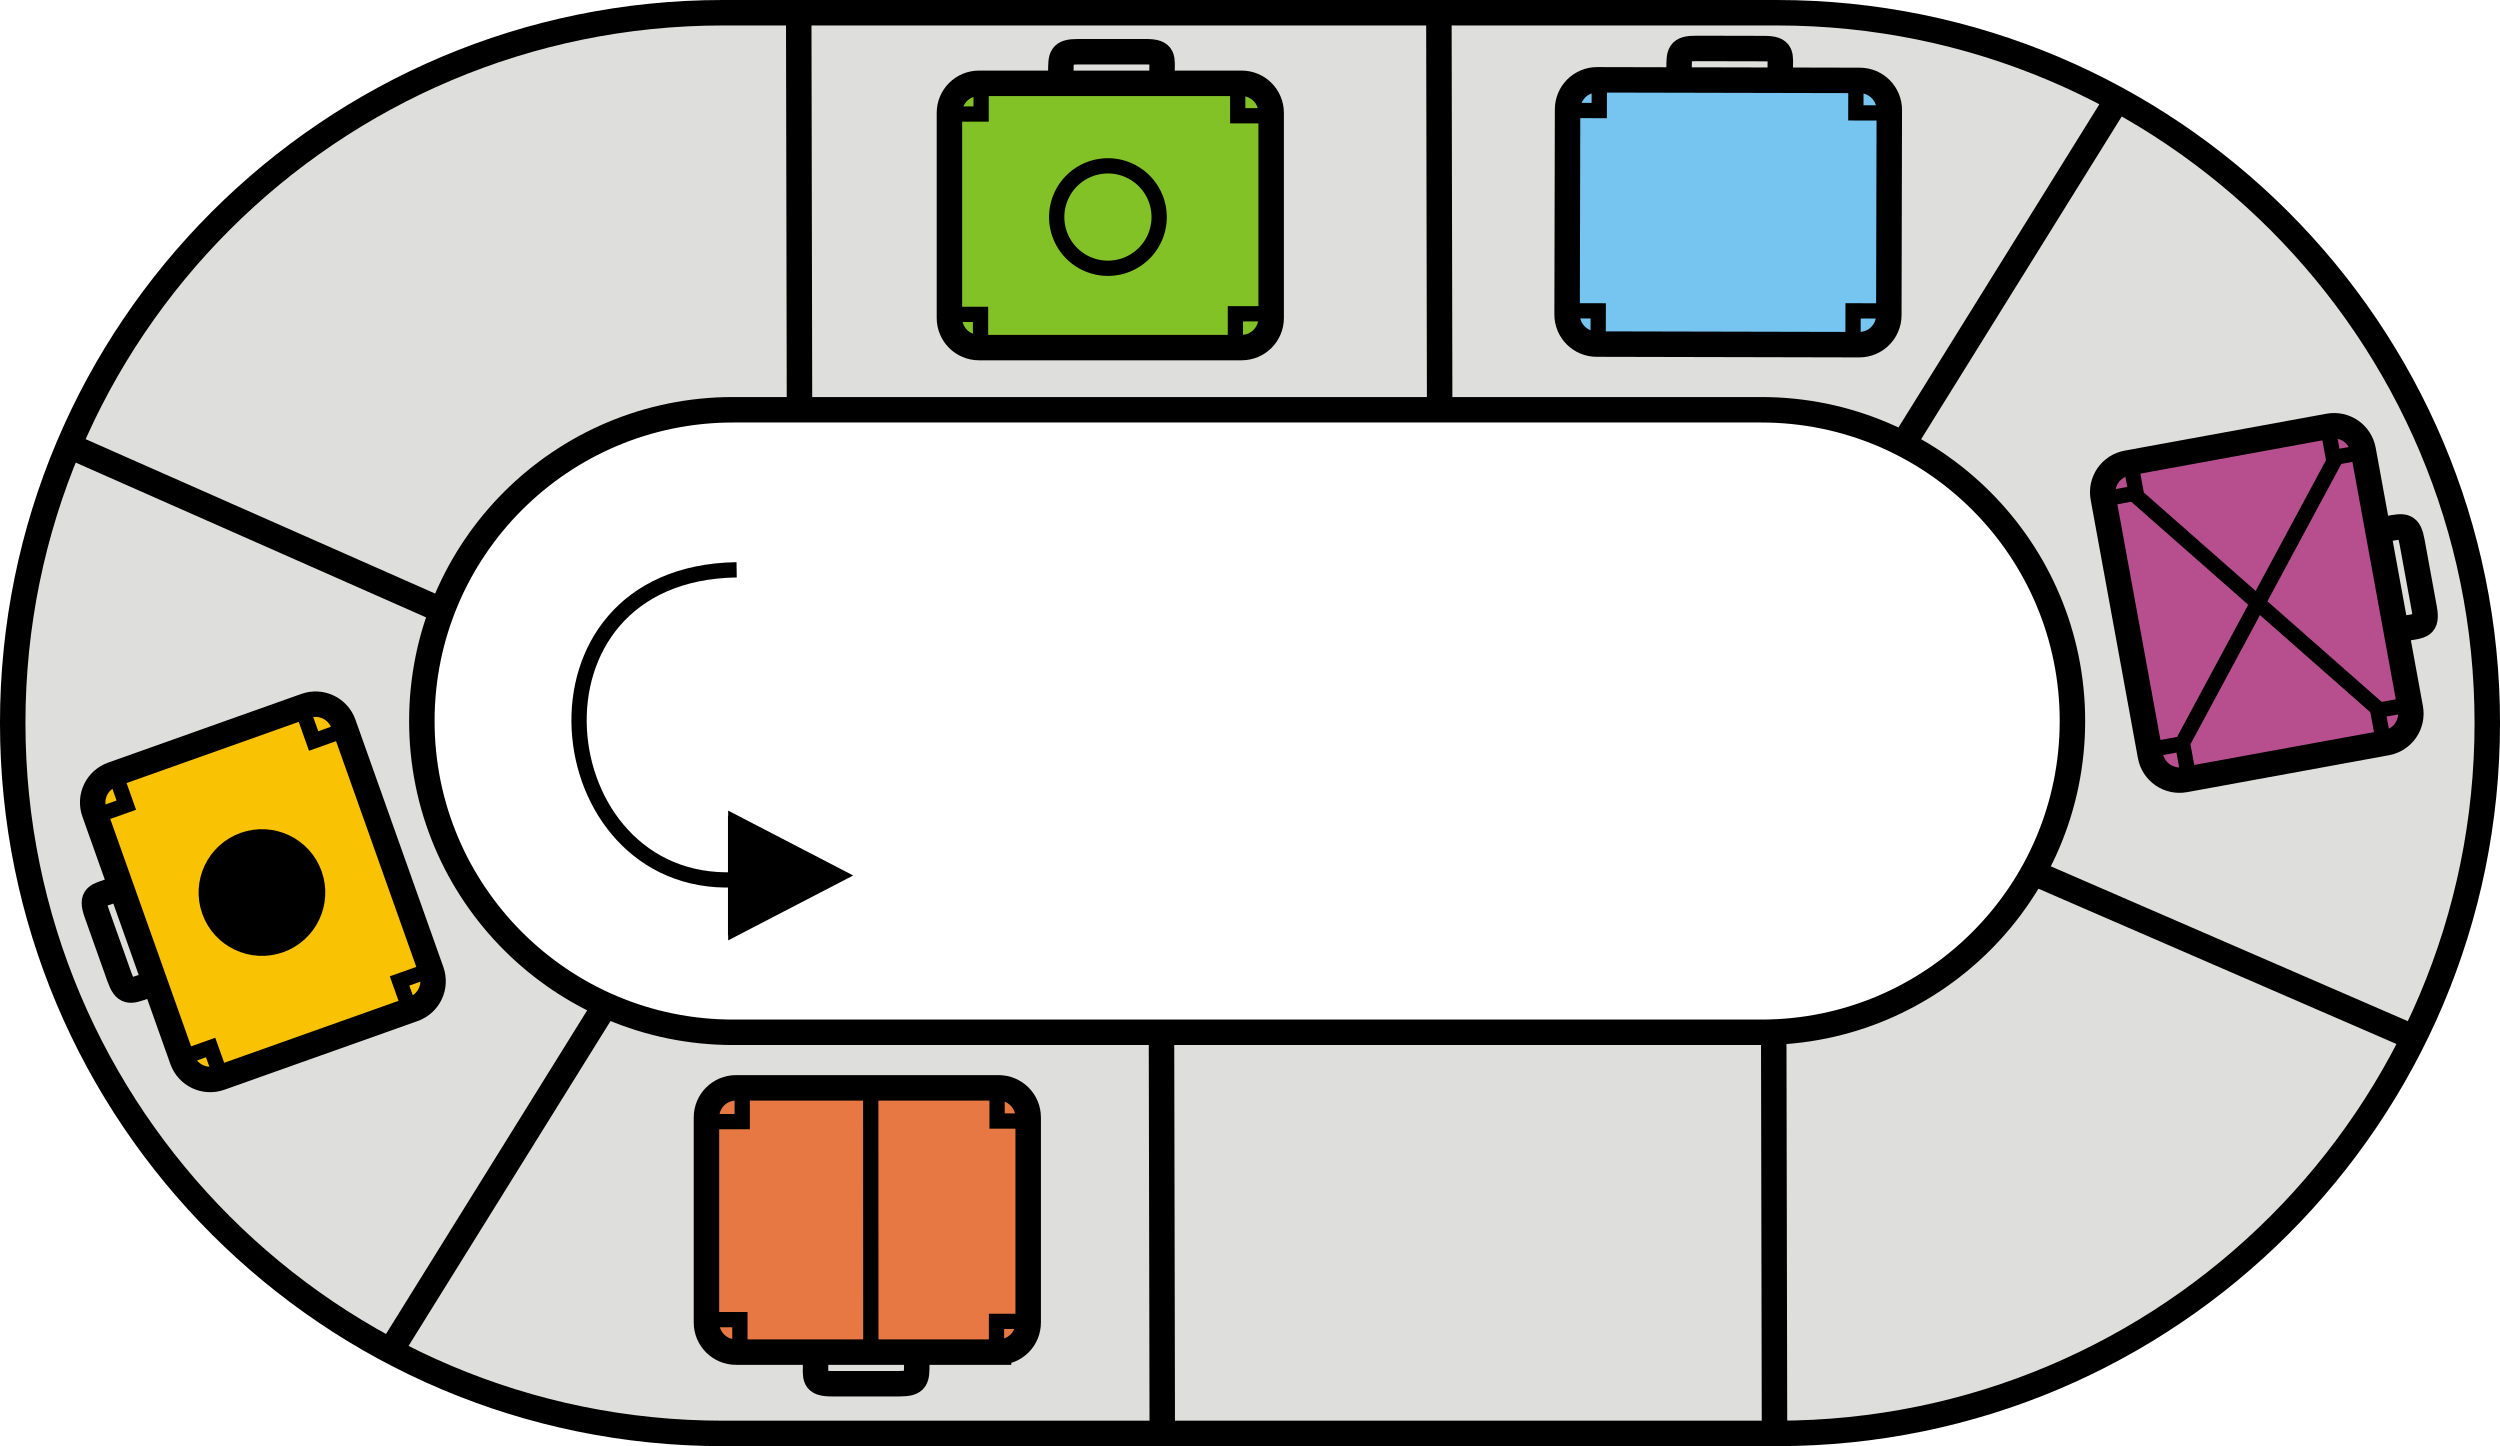 <?xml version="1.0" encoding="UTF-8" standalone="no"?>
<!-- Created with Inkscape (http://www.inkscape.org/) -->

<svg
   version="1.1"
   id="svg1"
   width="185.569"
   height="107.343"
   viewBox="0 0 185.569 107.343"
   sodipodi:docname="Answer C.svg"
   inkscape:version="1.3.2 (091e20e, 2023-11-25, custom)"
   xmlns:inkscape="http://www.inkscape.org/namespaces/inkscape"
   xmlns:sodipodi="http://sodipodi.sourceforge.net/DTD/sodipodi-0.dtd"
   xmlns="http://www.w3.org/2000/svg"
   xmlns:svg="http://www.w3.org/2000/svg">
  <defs
     id="defs1" />
  <sodipodi:namedview
     id="namedview1"
     pagecolor="#505050"
     bordercolor="#eeeeee"
     borderopacity="1"
     inkscape:showpageshadow="0"
     inkscape:pageopacity="0"
     inkscape:pagecheckerboard="0"
     inkscape:deskcolor="#505050"
     showgrid="false"
     inkscape:zoom="1.4142136"
     inkscape:cx="249.96225"
     inkscape:cy="-65.407377"
     inkscape:window-width="1680"
     inkscape:window-height="979"
     inkscape:window-x="-8"
     inkscape:window-y="-8"
     inkscape:window-maximized="1"
     inkscape:current-layer="g23-2-3" />
  <g
     inkscape:groupmode="layer"
     id="layer12"
     inkscape:label="body_image"
     transform="translate(107.454,-464.366)">
    <g
       inkscape:groupmode="layer"
       inkscape:label="belt"
       id="g1"
       style="display:inline">
      <path
         id="path1"
         style="display:inline;fill:#dededc;fill-opacity:1;stroke:#000000;stroke-width:1.89;stroke-dasharray:none"
         d="m 58.93,142.326 c -29.12,0 -52.727,23.607 -52.727,52.727 2.2e-6,29.12 23.607,52.727 52.727,52.727 h 78.227 c 29.12,0 52.727,-23.607 52.727,-52.727 0,-29.12 -23.607,-52.727 -52.727,-52.727 z m 77.057,29.471 c 12.76,0 23.104,10.344 23.104,23.104 0,12.76 -10.344,23.105 -23.104,23.105 H 59.676 c -12.76,0 -23.104,-10.346 -23.104,-23.105 0,-12.76 10.344,-23.104 23.104,-23.104 z m -71.382,0.543 -0.059,-30.09 m 47.576,29.846 -0.059,-30.09 m -20.532,105.874 -0.059,-30.09 m 45.505,30.455 -0.059,-30.09 M 34.388,241.424 50.29,215.842 M 37.556,186.474 10.814,174.66 m 173.315,43.614 -28.082,-12.179 m -9.566,-31.683 15.902,-25.582"
         sodipodi:nodetypes="csssscccsssscccccccccccccccccc" />
    </g>
    <g
       inkscape:groupmode="layer"
       id="layer2"
       inkscape:label="arrows"
       style="display:inline">
      <g
         inkscape:groupmode="layer"
         id="layer4"
         inkscape:label="straight_arrow">
        <path
           id="rect24"
           style="display:inline;fill:#000000;fill-opacity:1;stroke:#000000;stroke-width:1.134;stroke-dasharray:none"
           transform="translate(0,-106.197)"
           d="m 64.475,161.938 0.056,45.071 H 68.875 l -4.344,8.438 -4.344,-8.438 h 4.344"
           sodipodi:nodetypes="cccccc" />
      </g>
      <g
         inkscape:groupmode="layer"
         id="layer3"
         inkscape:label="curved_arrow">
        <path
           id="path25"
           style="fill:none;fill-opacity:1;stroke:#000000;stroke-width:1.134;stroke-dasharray:none"
           d="m 59.938,183.677 c -16.804,0.266 -14.282,23.581 -0.188,23.011 m 0.111,-0.309 v -3.513 l 6.824,3.513 -6.824,3.513 v -3.513" />
        <path
           id="rect25"
           style="fill:#000000;fill-opacity:1;stroke:#000000;stroke-width:1.134"
           d="m 59.875,202.484 7.484,3.883 L 59.875,210.25 Z"
           sodipodi:nodetypes="cccc" />
      </g>
    </g>
    <g
       inkscape:groupmode="layer"
       id="layer5"
       inkscape:label="suitcases"
       style="display:inline">
      <g
         inkscape:groupmode="layer"
         id="layer1"
         inkscape:label="suitcase 1 green"
         style="display:inline">
        <path
           id="rect2"
           style="display:inline;fill:#83c227;fill-opacity:1;stroke:#000000;stroke-width:1.89"
           d="m 79.839,113.25 h 19.487 c 1.217,0 2.197,0.98 2.197,2.197 v 15.222 c 0,1.217 -0.98,2.197 -2.197,2.197 H 79.839 c -1.217,0 -2.197,-0.98 -2.197,-2.197 v -15.222 c 0,-1.217 0.98,-2.197 2.197,-2.197 z" />
        <path
           id="rect3"
           style="display:inline;fill:#dededc;fill-opacity:0;stroke:#000000;stroke-width:1.89"
           d="m 85.912,112.466 c 0,-1.211 -0.015,-1.561 1.287,-1.561 h 5.026 c 1.378,0 1.196,0.472 1.196,1.592"
           sodipodi:nodetypes="cssc" />
        <path
           id="path6"
           style="display:inline;fill:#dededc;fill-opacity:0.003;stroke:#000000;stroke-width:1.134"
           d="m 77.366,130.401 h 2.585 v 2.843 m 18.918,-0.302 v -2.585 h 2.843 m -0.086,-14.696 h -2.585 v -2.843 m -19.047,0.129 v 2.585 h -2.843 m 16.058,7.646 a 3.802,3.802 0 0 1 -3.802,3.802 3.802,3.802 0 0 1 -3.802,-3.802 3.802,3.802 0 0 1 3.802,-3.802 3.802,3.802 0 0 1 3.802,3.802 z" />
      </g>
      <g
         inkscape:groupmode="layer"
         id="g9"
         inkscape:label="suitcase 2 orange"
         style="display:inline"
         transform="translate(0,-26.561)">
        <path
           id="path7"
           style="display:inline;fill:#e77843;fill-opacity:1;stroke:#000000;stroke-width:1.89"
           d="m 79.839,113.25 h 19.487 c 1.217,0 2.197,0.98 2.197,2.197 v 15.222 c 0,1.217 -0.98,2.197 -2.197,2.197 H 79.839 c -1.217,0 -2.197,-0.98 -2.197,-2.197 v -15.222 c 0,-1.217 0.98,-2.197 2.197,-2.197 z" />
        <path
           id="path8"
           style="display:inline;fill:#dededc;fill-opacity:0;stroke:#000000;stroke-width:1.89"
           d="m 85.912,112.466 c 0,-1.211 -0.015,-1.561 1.287,-1.561 h 5.026 c 1.378,0 1.196,0.472 1.196,1.592"
           sodipodi:nodetypes="cssc" />
        <path
           id="path9"
           style="display:inline;fill:#dededc;fill-opacity:0.003;stroke:#000000;stroke-width:1.134"
           d="m 77.366,130.401 h 2.585 v 2.843 m 18.918,-0.302 v -2.585 h 2.843 m -0.086,-14.696 h -2.585 v -2.843 m -19.047,0.129 v 2.585 h -2.843"
           sodipodi:nodetypes="cccccccccccc" />
        <path
           style="fill:#e77843;fill-opacity:1;stroke:#000000;stroke-width:1.134;stroke-dasharray:none"
           d="m 89.321,113.329 0.008,19.076"
           id="path10"
           sodipodi:nodetypes="cc" />
      </g>
      <g
         inkscape:groupmode="layer"
         id="g14"
         inkscape:label="suitcase 3 purple"
         style="display:inline"
         transform="translate(0,-53.151)">
        <path
           id="path11"
           style="display:inline;fill:#b74f8e;fill-opacity:1;stroke:#000000;stroke-width:1.89"
           d="m 79.839,113.25 h 19.487 c 1.217,0 2.197,0.98 2.197,2.197 v 15.222 c 0,1.217 -0.98,2.197 -2.197,2.197 H 79.839 c -1.217,0 -2.197,-0.98 -2.197,-2.197 v -15.222 c 0,-1.217 0.98,-2.197 2.197,-2.197 z" />
        <path
           id="path12"
           style="display:inline;fill:#dededc;fill-opacity:0;stroke:#000000;stroke-width:1.89"
           d="m 85.912,112.466 c 0,-1.211 -0.015,-1.561 1.287,-1.561 h 5.026 c 1.378,0 1.196,0.472 1.196,1.592"
           sodipodi:nodetypes="cssc" />
        <path
           id="path13"
           style="display:inline;fill:#dededc;fill-opacity:0.003;stroke:#000000;stroke-width:1.134"
           d="m 77.366,130.401 h 2.585 v 2.843 m 18.918,-0.302 v -2.585 h 2.843 m -0.086,-14.696 h -2.585 v -2.843 m -19.047,0.129 v 2.585 h -2.843"
           sodipodi:nodetypes="cccccccccccc" />
        <path
           style="fill:#e77843;fill-opacity:1;stroke:#000000;stroke-width:1.134;stroke-dasharray:none"
           d="m 80.06,115.354 18.574,14.854"
           id="path14"
           sodipodi:nodetypes="cc" />
        <path
           style="fill:#e77843;fill-opacity:1;stroke:#000000;stroke-width:1.134;stroke-dasharray:none"
           d="M 80.06,130.517 99.064,115.519"
           id="path15"
           sodipodi:nodetypes="cc" />
      </g>
      <g
         inkscape:groupmode="layer"
         id="g20"
         inkscape:label="suitcase 4 yellow"
         style="display:inline"
         transform="translate(0,-79.468)">
        <path
           id="path16"
           style="display:inline;fill:#f9c203;fill-opacity:1;stroke:#000000;stroke-width:1.89"
           d="m 79.839,113.25 h 19.487 c 1.217,0 2.197,0.98 2.197,2.197 v 15.222 c 0,1.217 -0.98,2.197 -2.197,2.197 H 79.839 c -1.217,0 -2.197,-0.98 -2.197,-2.197 v -15.222 c 0,-1.217 0.98,-2.197 2.197,-2.197 z" />
        <path
           id="path17"
           style="display:inline;fill:#dededc;fill-opacity:0;stroke:#000000;stroke-width:1.89"
           d="m 85.912,112.466 c 0,-1.211 -0.015,-1.561 1.287,-1.561 h 5.026 c 1.378,0 1.196,0.472 1.196,1.592"
           sodipodi:nodetypes="cssc" />
        <path
           id="path18"
           style="display:inline;fill:#dededc;fill-opacity:0.003;stroke:#000000;stroke-width:1.134"
           d="m 77.366,130.401 h 2.585 v 2.843 m 18.918,-0.302 v -2.585 h 2.843 m -0.086,-14.696 h -2.585 v -2.843 m -19.047,0.129 v 2.585 h -2.843"
           sodipodi:nodetypes="cccccccccccc" />
        <circle
           style="fill:#000000;fill-opacity:1;stroke:#000000;stroke-width:1.134;stroke-dasharray:none"
           id="path20"
           cx="89.557"
           cy="122.976"
           r="4.135" />
      </g>
      <g
         inkscape:groupmode="layer"
         id="g23"
         inkscape:label="suitcase 5 blue"
         style="display:inline"
         transform="translate(0,-106.197)">
        <path
           id="path21"
           style="display:inline;fill:#76c5f0;fill-opacity:1;stroke:#000000;stroke-width:1.89"
           d="m 79.839,113.25 h 19.487 c 1.217,0 2.197,0.98 2.197,2.197 v 15.222 c 0,1.217 -0.98,2.197 -2.197,2.197 H 79.839 c -1.217,0 -2.197,-0.98 -2.197,-2.197 v -15.222 c 0,-1.217 0.98,-2.197 2.197,-2.197 z" />
        <path
           id="path22"
           style="display:inline;fill:#dededc;fill-opacity:0;stroke:#000000;stroke-width:1.89"
           d="m 85.912,112.466 c 0,-1.211 -0.015,-1.561 1.287,-1.561 h 5.026 c 1.378,0 1.196,0.472 1.196,1.592"
           sodipodi:nodetypes="cssc" />
        <path
           id="path23"
           style="display:inline;fill:#dededc;fill-opacity:0.003;stroke:#000000;stroke-width:1.134"
           d="m 77.366,130.401 h 2.585 v 2.843 m 18.918,-0.302 v -2.585 h 2.843 m -0.086,-14.696 h -2.585 v -2.843 m -19.047,0.129 v 2.585 h -2.843"
           sodipodi:nodetypes="cccccccccccc" />
      </g>
    </g>
    <g
       inkscape:groupmode="layer"
       id="layer6"
       inkscape:label="porter"
       style="display:inline">
      <ellipse
         style="display:inline;fill:#cda49f;fill-opacity:1;stroke:#000000;stroke-width:0.9;stroke-dasharray:none"
         id="path3"
         cx="108.276"
         cy="119.346"
         rx="2.519"
         ry="2.541"
         inkscape:label="right_hand" />
      <ellipse
         style="display:inline;fill:#cda49f;fill-opacity:1;stroke:#000000;stroke-width:0.9;stroke-dasharray:none"
         id="ellipse3"
         cx="124.097"
         cy="135.963"
         rx="2.519"
         ry="2.541"
         inkscape:label="left_hand" />
      <path
         id="path26"
         style="display:inline;fill:#0b478f;fill-opacity:1;stroke:#000000;stroke-width:1;stroke-dasharray:none"
         d="m 125.043,109.346 c -0.773,0.032 -1.547,0.251 -2.25,0.668 -0.788,-1.195 -2.655,-0.494 -4.469,0.102 -1.774,0.583 -2.194,0.635 -4.23,1.76 -2.002,1.106 -2.482,1.376 -3.98,2.49 -1.499,1.114 -2.488,2.279 -2.488,3.979 0,1.7 2.365,2.237 4.113,0.541 1.364,-1.323 1.819,-2.072 3.855,-3.072 1.285,-0.631 3.108,-1.183 4.645,-1.674 -0.034,1.041 0.266,2.1 0.934,3.008 l 8.215,11.172 c 0.991,1.347 2.697,2.121 4.088,1.959 -0.064,0.845 -0.372,1.593 -1.688,3.105 -1.489,1.712 -2.381,0.966 -4.236,1.049 -1.637,0.073 -3.088,0.425 -3.094,2.076 -0.006,1.7 1.686,1.903 3.549,2.037 1.691,0.122 4.887,0.731 6.598,-0.74 1.764,-1.517 2.629,-2.941 2.871,-4.793 0.299,-1.757 0.788,-3.181 -0.139,-4.402 1.408,-0.884 1.482,-4.105 -0.008,-6.131 l -8.215,-11.172 c -0.987,-1.342 -2.529,-2.024 -4.07,-1.961 z"
         sodipodi:nodetypes="scssssssccccsccssscccs"
         inkscape:label="body" />
      <circle
         style="fill:#cda49f;fill-opacity:1;stroke:#000000;stroke-width:0.929;stroke-dasharray:none"
         id="path2"
         cx="127.469"
         cy="121.496"
         r="7.131"
         inkscape:label="head" />
      <path
         id="circle3"
         style="display:inline;fill:#d8291b;fill-opacity:1;stroke:#000000;stroke-width:1;stroke-dasharray:none"
         d="m 126.174,128.419 c -3.122,2.596 -6.564,1.548 -7.895,-1.033 -1.302,-2.525 -0.318,-5.354 2.721,-7.801 -0.211,2.334 -0.475,4.004 0.475,5.604 1.044,1.758 2.821,3.228 4.698,3.231 z"
         sodipodi:nodetypes="cscsc"
         inkscape:label="peak" />
      <circle
         style="fill:#d6261d;fill-opacity:1;stroke:#000000;stroke-width:1;stroke-dasharray:none"
         id="circle2"
         cx="126.719"
         cy="121.996"
         r="6.192"
         inkscape:label="hat" />
    </g>
  </g>
  <g
     inkscape:groupmode="layer"
     id="layer8"
     inkscape:label="answer A"
     style="display:inline"
     transform="translate(107.454,-464.366)">
    <g
       inkscape:groupmode="layer"
       inkscape:label="belt"
       id="g2"
       style="display:inline"
       transform="translate(-23.258,156.237)">
      <path
         id="path1-0"
         style="display:inline;fill:#dededc;fill-opacity:1;stroke:#000000;stroke-width:1.89;stroke-dasharray:none"
         d="m -30.424,166.012 c -29.12,0 -52.727,23.607 -52.727,52.727 0,29.12 23.607,52.727 52.727,52.727 h 78.227 c 29.12,0 52.727,-23.607 52.727,-52.727 0,-29.12 -23.607,-52.727 -52.727,-52.727 z m 77.057,29.471 c 12.76,0 23.104,10.344 23.104,23.104 0,12.76 -10.344,23.105 -23.104,23.105 h -76.311 c -12.76,0 -23.104,-10.346 -23.104,-23.105 0,-12.76 10.344,-23.104 23.104,-23.104 z m -71.382,0.543 -0.059,-30.09 m 47.576,29.846 -0.059,-30.09 M 2.178,271.567 2.119,241.477 m 45.505,30.455 -0.059,-30.09 m -102.53,23.267 15.902,-25.582 m -12.734,-29.368 -26.742,-11.814 m 173.315,43.614 -28.082,-12.179 m -9.566,-31.683 15.902,-25.582"
         sodipodi:nodetypes="csssscccsssscccccccccccccccccc" />
    </g>
    <g
       inkscape:groupmode="layer"
       id="layer2-6"
       inkscape:label="arrow"
       style="display:inline"
       transform="translate(-167.612,160.922)">
      <g
         inkscape:groupmode="layer"
         id="layer3-9"
         inkscape:label="curved_arrow">
        <path
           id="path25-4"
           style="fill:none;fill-opacity:1;stroke:#000000;stroke-width:1.134;stroke-dasharray:none"
           d="m 114.938,202.677 c -16.804,0.266 -14.282,23.581 -0.188,23.011 m 0.111,-0.309 v -3.513 l 6.824,3.513 -6.824,3.513 v -3.513" />
        <path
           id="rect25-1"
           style="fill:#000000;fill-opacity:1;stroke:#000000;stroke-width:1.134"
           d="m 114.875,221.484 7.484,3.883 -7.484,3.883 z"
           sodipodi:nodetypes="cccc" />
      </g>
    </g>
    <g
       inkscape:groupmode="layer"
       id="layer5-8"
       inkscape:label="suitcases"
       style="display:inline"
       transform="translate(-239.758,159.237)">
      <g
         inkscape:groupmode="layer"
         id="layer1-0"
         inkscape:label="suitcase 1 green"
         style="display:inline"
         transform="rotate(180,137.069,178.107)">
        <path
           id="rect2-9"
           style="display:inline;fill:#83c227;fill-opacity:1;stroke:#000000;stroke-width:1.89"
           d="m 24.839,94.25 h 19.487 c 1.217,0 2.197,0.98 2.197,2.197 v 15.222 c 0,1.217 -0.98,2.197 -2.197,2.197 H 24.839 c -1.217,0 -2.197,-0.98 -2.197,-2.197 v -15.222 c 0,-1.217 0.98,-2.197 2.197,-2.197 z" />
        <path
           id="rect3-8"
           style="display:inline;fill:#dededc;fill-opacity:0;stroke:#000000;stroke-width:1.89"
           d="m 30.912,93.466 c 0,-1.211 -0.015,-1.561 1.287,-1.561 h 5.026 c 1.378,0 1.196,0.472 1.196,1.592"
           sodipodi:nodetypes="cssc" />
        <path
           id="path6-0"
           style="display:inline;fill:#dededc;fill-opacity:0.003;stroke:#000000;stroke-width:1.134"
           d="m 22.366,111.401 h 2.585 v 2.843 m 18.918,-0.302 v -2.585 h 2.843 m -0.086,-14.696 h -2.585 v -2.843 m -19.047,0.129 v 2.585 h -2.843 m 16.058,7.646 a 3.802,3.802 0 0 1 -3.802,3.802 3.802,3.802 0 0 1 -3.802,-3.802 3.802,3.802 0 0 1 3.802,-3.802 3.802,3.802 0 0 1 3.802,3.802 z" />
      </g>
      <g
         inkscape:groupmode="layer"
         id="g9-9"
         inkscape:label="suitcase 2 orange"
         style="display:inline"
         transform="rotate(-34.59,168.857,107.376)">
        <path
           id="path7-4"
           style="display:inline;fill:#e77843;fill-opacity:1;stroke:#000000;stroke-width:1.89"
           d="m 114.331,160.115 h 19.487 c 1.217,0 2.197,0.98 2.197,2.197 v 15.222 c 0,1.217 -0.98,2.197 -2.197,2.197 h -19.487 c -1.217,0 -2.197,-0.98 -2.197,-2.197 v -15.222 c 0,-1.217 0.98,-2.197 2.197,-2.197 z" />
        <path
           id="path8-9"
           style="display:inline;fill:#dededc;fill-opacity:0;stroke:#000000;stroke-width:1.89"
           d="m 120.404,159.331 c 0,-1.211 -0.015,-1.561 1.287,-1.561 h 5.026 c 1.378,0 1.196,0.472 1.196,1.592"
           sodipodi:nodetypes="cssc" />
        <path
           id="path9-1"
           style="display:inline;fill:#dededc;fill-opacity:0.003;stroke:#000000;stroke-width:1.134"
           d="m 111.858,177.266 h 2.585 v 2.843 m 18.918,-0.302 v -2.585 h 2.843 m -0.086,-14.696 h -2.585 v -2.843 m -19.047,0.129 v 2.585 h -2.843"
           sodipodi:nodetypes="cccccccccccc" />
        <path
           style="fill:#e77843;fill-opacity:1;stroke:#000000;stroke-width:1.134;stroke-dasharray:none"
           d="m 123.813,160.194 0.008,19.076"
           id="path10-2"
           sodipodi:nodetypes="cc" />
      </g>
      <g
         inkscape:groupmode="layer"
         id="g14-8"
         inkscape:label="suitcase 3 purple"
         style="display:inline"
         transform="rotate(-113.08,122.376,164.095)">
        <path
           id="path11-4"
           style="display:inline;fill:#b74f8e;fill-opacity:1;stroke:#000000;stroke-width:1.89"
           d="m 40.8,156.4 h 19.487 c 1.217,0 2.197,0.98 2.197,2.197 v 15.222 c 0,1.217 -0.98,2.197 -2.197,2.197 H 40.8 c -1.217,0 -2.197,-0.98 -2.197,-2.197 v -15.222 c 0,-1.217 0.98,-2.197 2.197,-2.197 z" />
        <path
           id="path12-9"
           style="display:inline;fill:#dededc;fill-opacity:0;stroke:#000000;stroke-width:1.89"
           d="m 46.873,155.616 c 0,-1.211 -0.015,-1.561 1.287,-1.561 h 5.026 c 1.378,0 1.196,0.472 1.196,1.592"
           sodipodi:nodetypes="cssc" />
        <path
           id="path13-2"
           style="display:inline;fill:#dededc;fill-opacity:0.003;stroke:#000000;stroke-width:1.134"
           d="M 38.326,173.55 H 40.911 v 2.843 M 59.829,176.092 v -2.585 h 2.843 m -0.086,-14.696 H 60.001 v -2.843 m -19.047,0.129 v 2.585 h -2.843"
           sodipodi:nodetypes="cccccccccccc" />
        <path
           style="fill:#e77843;fill-opacity:1;stroke:#000000;stroke-width:1.134;stroke-dasharray:none"
           d="m 41.02,158.503 18.574,14.854"
           id="path14-4"
           sodipodi:nodetypes="cc" />
        <path
           style="fill:#e77843;fill-opacity:1;stroke:#000000;stroke-width:1.134;stroke-dasharray:none"
           d="m 41.02,173.666 19.005,-14.998"
           id="path15-0"
           sodipodi:nodetypes="cc" />
      </g>
      <g
         inkscape:groupmode="layer"
         id="g20-0"
         inkscape:label="suitcase 4 yellow"
         style="display:inline"
         transform="translate(116.938,37.442)">
        <path
           id="path16-7"
           style="display:inline;fill:#f9c203;fill-opacity:1;stroke:#000000;stroke-width:1.89"
           d="m 134.839,132.25 h 19.487 c 1.217,0 2.197,0.98 2.197,2.197 v 15.222 c 0,1.217 -0.98,2.197 -2.197,2.197 h -19.487 c -1.217,0 -2.197,-0.98 -2.197,-2.197 v -15.222 c 0,-1.217 0.98,-2.197 2.197,-2.197 z" />
        <path
           id="path17-1"
           style="display:inline;fill:#dededc;fill-opacity:0;stroke:#000000;stroke-width:1.89"
           d="m 140.912,131.466 c 0,-1.211 -0.015,-1.561 1.287,-1.561 h 5.026 c 1.378,0 1.196,0.472 1.196,1.592"
           sodipodi:nodetypes="cssc" />
        <path
           id="path18-0"
           style="display:inline;fill:#dededc;fill-opacity:0.003;stroke:#000000;stroke-width:1.134"
           d="m 132.366,149.401 h 2.585 v 2.843 m 18.918,-0.302 v -2.585 h 2.843 m -0.086,-14.696 h -2.585 v -2.843 m -19.047,0.129 v 2.585 h -2.843"
           sodipodi:nodetypes="cccccccccccc" />
        <circle
           style="fill:#000000;fill-opacity:1;stroke:#000000;stroke-width:1.134;stroke-dasharray:none"
           id="path20-9"
           cx="144.557"
           cy="141.976"
           r="4.135" />
      </g>
      <g
         inkscape:groupmode="layer"
         id="g23-2"
         inkscape:label="suitcase 5 blue"
         style="display:inline"
         transform="rotate(75.606,124.698,253.894)">
        <path
           id="path21-1"
           style="display:inline;fill:#76c5f0;fill-opacity:1;stroke:#000000;stroke-width:1.89"
           d="m 111.916,64.7 h 19.487 c 1.217,0 2.197,0.98 2.197,2.197 v 15.222 c 0,1.217 -0.98,2.197 -2.197,2.197 h -19.487 c -1.217,0 -2.197,-0.98 -2.197,-2.197 v -15.222 c 0,-1.217 0.98,-2.197 2.197,-2.197 z" />
        <path
           id="path22-3"
           style="display:inline;fill:#dededc;fill-opacity:0;stroke:#000000;stroke-width:1.89"
           d="m 117.989,63.916 c 0,-1.211 -0.015,-1.561 1.287,-1.561 h 5.026 c 1.378,0 1.196,0.472 1.196,1.592"
           sodipodi:nodetypes="cssc" />
        <path
           id="path23-9"
           style="display:inline;fill:#dededc;fill-opacity:0.003;stroke:#000000;stroke-width:1.134"
           d="m 109.442,81.851 h 2.585 v 2.843 m 18.918,-0.302 v -2.585 h 2.843 m -0.086,-14.696 h -2.585 v -2.843 m -19.047,0.129 v 2.585 h -2.843"
           sodipodi:nodetypes="cccccccccccc" />
      </g>
    </g>
  </g>
  <g
     inkscape:groupmode="layer"
     id="layer9"
     inkscape:label="answer B"
     transform="translate(105.962,-463.116)">
    <path
       id="path1-0-2"
       style="display:inline;fill:#dededc;fill-opacity:1;stroke:#000000;stroke-width:1.89;stroke-dasharray:none"
       d="m 173.046,320.938 c -29.12,0 -52.727,23.607 -52.727,52.727 0,29.12 23.607,52.727 52.727,52.727 H 251.273 c 29.12,0 52.727,-23.607 52.727,-52.727 0,-29.12 -23.607,-52.727 -52.727,-52.727 z m 77.057,29.471 c 12.76,0 23.104,10.344 23.104,23.104 0,12.76 -10.344,23.105 -23.104,23.105 h -76.311 c -12.76,0 -23.104,-10.346 -23.104,-23.105 0,-12.76 10.344,-23.104 23.104,-23.104 z m -71.382,0.543 -0.059,-30.09 m 47.576,29.846 -0.059,-30.09 m -20.532,105.874 -0.059,-30.09 m 45.505,30.455 -0.059,-30.09 m -102.53,23.267 15.902,-25.582 M 151.673,365.085 124.931,353.271 m 173.315,43.614 -28.082,-12.179 m -9.566,-31.683 15.902,-25.582"
       sodipodi:nodetypes="csssscccsssscccccccccccccccccc"
       inkscape:label="belt" />
    <g
       inkscape:groupmode="layer"
       id="layer2-6-9"
       inkscape:label="arrow"
       style="display:inline"
       transform="translate(59.117,159.612)">
      <g
         inkscape:groupmode="layer"
         id="layer3-9-1"
         inkscape:label="curved_arrow">
        <path
           id="path25-4-2"
           style="fill:none;fill-opacity:1;stroke:#000000;stroke-width:1.134;stroke-dasharray:none"
           d="m 114.938,202.677 c -16.804,0.266 -14.282,23.581 -0.188,23.011 m 0.111,-0.309 v -3.513 l 6.824,3.513 -6.824,3.513 v -3.513" />
        <path
           id="rect25-1-9"
           style="fill:#000000;fill-opacity:1;stroke:#000000;stroke-width:1.134"
           d="m 114.875,221.484 7.484,3.883 -7.484,3.883 z"
           sodipodi:nodetypes="cccc" />
      </g>
    </g>
    <g
       inkscape:groupmode="layer"
       id="layer5-8-6"
       inkscape:label="suitcases"
       style="display:inline"
       transform="translate(212.742,156.237)">
      <g
         inkscape:groupmode="layer"
         id="layer1-0-0"
         inkscape:label="suitcase 1 green"
         style="display:inline"
         transform="rotate(149.326,31.125,164.585)">
        <path
           id="rect2-9-5"
           style="display:inline;fill:#83c227;fill-opacity:1;stroke:#000000;stroke-width:1.89"
           d="m 42.228,68.85 h 19.487 c 1.217,0 2.197,0.98 2.197,2.197 v 15.222 c 0,1.217 -0.98,2.197 -2.197,2.197 H 42.228 c -1.217,0 -2.197,-0.98 -2.197,-2.197 V 71.047 c 0,-1.217 0.98,-2.197 2.197,-2.197 z" />
        <path
           id="rect3-8-7"
           style="display:inline;fill:#dededc;fill-opacity:0;stroke:#000000;stroke-width:1.89"
           d="m 48.301,68.066 c 0,-1.211 -0.015,-1.561 1.287,-1.561 h 5.026 c 1.378,0 1.196,0.472 1.196,1.592"
           sodipodi:nodetypes="cssc" />
        <path
           id="path6-0-2"
           style="display:inline;fill:#dededc;fill-opacity:0.003;stroke:#000000;stroke-width:1.134"
           d="m 39.755,86.001 h 2.585 v 2.843 m 18.918,-0.302 v -2.585 h 2.843 m -0.086,-14.696 H 61.429 v -2.843 m -19.047,0.129 v 2.585 h -2.843 m 16.058,7.646 a 3.802,3.802 0 0 1 -3.802,3.802 3.802,3.802 0 0 1 -3.802,-3.802 3.802,3.802 0 0 1 3.802,-3.802 3.802,3.802 0 0 1 3.802,3.802 z" />
      </g>
      <g
         inkscape:groupmode="layer"
         id="g9-9-2"
         inkscape:label="suitcase 2 orange"
         style="display:inline"
         transform="rotate(-110.191,10.334,242.001)">
        <path
           id="path7-4-2"
           style="display:inline;fill:#e77843;fill-opacity:1;stroke:#000000;stroke-width:1.89"
           d="m 43.024,158.312 h 19.487 c 1.217,0 2.197,0.98 2.197,2.197 v 15.222 c 0,1.217 -0.98,2.197 -2.197,2.197 H 43.024 c -1.217,0 -2.197,-0.98 -2.197,-2.197 v -15.222 c 0,-1.217 0.98,-2.197 2.197,-2.197 z" />
        <path
           id="path8-9-3"
           style="display:inline;fill:#dededc;fill-opacity:0;stroke:#000000;stroke-width:1.89"
           d="m 49.096,157.528 c 0,-1.211 -0.015,-1.561 1.287,-1.561 h 5.026 c 1.378,0 1.196,0.472 1.196,1.592"
           sodipodi:nodetypes="cssc" />
        <path
           id="path9-1-3"
           style="display:inline;fill:#dededc;fill-opacity:0.003;stroke:#000000;stroke-width:1.134"
           d="m 40.55,175.463 h 2.585 v 2.843 m 18.918,-0.302 v -2.585 h 2.843 m -0.086,-14.696 h -2.585 v -2.843 m -19.047,0.129 v 2.585 h -2.843"
           sodipodi:nodetypes="cccccccccccc" />
        <path
           style="fill:#e77843;fill-opacity:1;stroke:#000000;stroke-width:1.134;stroke-dasharray:none"
           d="m 52.505,158.391 0.008,19.076"
           id="path10-2-1"
           sodipodi:nodetypes="cc" />
      </g>
      <g
         inkscape:groupmode="layer"
         id="g14-8-4"
         inkscape:label="suitcase 3 purple"
         style="display:inline"
         transform="translate(-112.806,38.504)">
        <path
           id="path11-4-3"
           style="display:inline;fill:#b74f8e;fill-opacity:1;stroke:#000000;stroke-width:1.89"
           d="m 134.839,132.25 h 19.487 c 1.217,0 2.197,0.98 2.197,2.197 v 15.222 c 0,1.217 -0.98,2.197 -2.197,2.197 h -19.487 c -1.217,0 -2.197,-0.98 -2.197,-2.197 v -15.222 c 0,-1.217 0.98,-2.197 2.197,-2.197 z" />
        <path
           id="path12-9-7"
           style="display:inline;fill:#dededc;fill-opacity:0;stroke:#000000;stroke-width:1.89"
           d="m 140.912,131.466 c 0,-1.211 -0.015,-1.561 1.287,-1.561 h 5.026 c 1.378,0 1.196,0.472 1.196,1.592"
           sodipodi:nodetypes="cssc" />
        <path
           id="path13-2-7"
           style="display:inline;fill:#dededc;fill-opacity:0.003;stroke:#000000;stroke-width:1.134"
           d="m 132.366,149.401 h 2.585 v 2.843 m 18.918,-0.302 v -2.585 h 2.843 m -0.086,-14.696 h -2.585 v -2.843 m -19.047,0.129 v 2.585 h -2.843"
           sodipodi:nodetypes="cccccccccccc" />
        <path
           style="fill:#e77843;fill-opacity:1;stroke:#000000;stroke-width:1.134;stroke-dasharray:none"
           d="m 135.06,134.354 18.574,14.854"
           id="path14-4-1"
           sodipodi:nodetypes="cc" />
        <path
           style="fill:#e77843;fill-opacity:1;stroke:#000000;stroke-width:1.134;stroke-dasharray:none"
           d="m 135.06,149.517 19.005,-14.998"
           id="path15-0-1"
           sodipodi:nodetypes="cc" />
      </g>
      <g
         inkscape:groupmode="layer"
         id="g20-0-6"
         inkscape:label="suitcase 4 yellow"
         style="display:inline"
         transform="rotate(180,2.318,179.547)">
        <path
           id="path16-7-1"
           style="display:inline;fill:#f9c203;fill-opacity:1;stroke:#000000;stroke-width:1.89"
           d="m 24.839,94.25 h 19.487 c 1.217,0 2.197,0.98 2.197,2.197 v 15.222 c 0,1.217 -0.98,2.197 -2.197,2.197 H 24.839 c -1.217,0 -2.197,-0.98 -2.197,-2.197 v -15.222 c 0,-1.217 0.98,-2.197 2.197,-2.197 z" />
        <path
           id="path17-1-9"
           style="display:inline;fill:#dededc;fill-opacity:0;stroke:#000000;stroke-width:1.89"
           d="m 30.912,93.466 c 0,-1.211 -0.015,-1.561 1.287,-1.561 h 5.026 c 1.378,0 1.196,0.472 1.196,1.592"
           sodipodi:nodetypes="cssc" />
        <path
           id="path18-0-0"
           style="display:inline;fill:#dededc;fill-opacity:0.003;stroke:#000000;stroke-width:1.134"
           d="m 22.366,111.401 h 2.585 v 2.843 m 18.918,-0.302 v -2.585 h 2.843 m -0.086,-14.696 h -2.585 v -2.843 m -19.047,0.129 v 2.585 h -2.843"
           sodipodi:nodetypes="cccccccccccc" />
        <circle
           style="fill:#000000;fill-opacity:1;stroke:#000000;stroke-width:1.134;stroke-dasharray:none"
           id="path20-9-5"
           cx="34.557"
           cy="103.976"
           r="4.135" />
      </g>
      <g
         inkscape:groupmode="layer"
         id="g23-2-7"
         inkscape:label="suitcase 5 blue"
         style="display:inline"
         transform="rotate(73.102,9.906,106.638)">
        <path
           id="path21-1-0"
           style="display:inline;fill:#76c5f0;fill-opacity:1;stroke:#000000;stroke-width:1.89"
           d="m 114.006,66.147 h 19.487 c 1.217,0 2.197,0.98 2.197,2.197 v 15.222 c 0,1.217 -0.98,2.197 -2.197,2.197 h -19.487 c -1.217,0 -2.197,-0.98 -2.197,-2.197 v -15.222 c 0,-1.217 0.98,-2.197 2.197,-2.197 z" />
        <path
           id="path22-3-2"
           style="display:inline;fill:#dededc;fill-opacity:0;stroke:#000000;stroke-width:1.89"
           d="m 120.079,65.363 c 0,-1.211 -0.015,-1.561 1.287,-1.561 h 5.026 c 1.378,0 1.196,0.472 1.196,1.592"
           sodipodi:nodetypes="cssc" />
        <path
           id="path23-9-1"
           style="display:inline;fill:#dededc;fill-opacity:0.003;stroke:#000000;stroke-width:1.134"
           d="m 111.532,83.298 h 2.585 v 2.843 m 18.918,-0.302 v -2.585 h 2.843 m -0.086,-14.696 h -2.585 v -2.843 m -19.047,0.129 v 2.585 h -2.843"
           sodipodi:nodetypes="cccccccccccc" />
      </g>
    </g>
  </g>
  <g
     inkscape:groupmode="layer"
     id="layer10"
     inkscape:label="answer C"
     transform="translate(105.332,-522.361)">
    <path
       id="path1-0-5"
       style="display:inline;fill:#dededc;fill-opacity:1;stroke:#000000;stroke-width:1.89;stroke-dasharray:none"
       d="m -51.661,523.306 c -29.12,0 -52.727,23.607 -52.727,52.727 0,29.12 23.607,52.727 52.727,52.727 h 78.227 c 29.12,0 52.727,-23.607 52.727,-52.727 0,-29.12 -23.607,-52.727 -52.727,-52.727 z m 77.057,29.471 c 12.76,0 23.104,10.344 23.104,23.104 0,12.76 -10.344,23.105 -23.104,23.105 H -50.915 c -12.76,0 -23.104,-10.346 -23.104,-23.105 0,-12.76 10.344,-23.104 23.104,-23.104 z m -71.382,0.543 -0.059,-30.09 m 47.576,29.846 -0.059,-30.09 m -20.532,105.874 -0.059,-30.09 m 45.505,30.455 -0.059,-30.09 m -102.53,23.267 15.902,-25.582 m -12.734,-29.368 -26.742,-11.814 m 173.315,43.614 -28.082,-12.179 m -9.566,-31.683 15.902,-25.582"
       sodipodi:nodetypes="csssscccsssscccccccccccccccccc"
       inkscape:label="belt" />
    <g
       inkscape:groupmode="layer"
       id="layer2-6-5"
       inkscape:label="arrow"
       style="display:inline"
       transform="translate(-165.591,361.979)">
      <g
         inkscape:groupmode="layer"
         id="layer3-9-3"
         inkscape:label="curved_arrow">
        <path
           id="path25-4-7"
           style="fill:none;fill-opacity:1;stroke:#000000;stroke-width:1.134;stroke-dasharray:none"
           d="m 114.938,202.677 c -16.804,0.266 -14.282,23.581 -0.188,23.011 m 0.111,-0.309 v -3.513 l 6.824,3.513 -6.824,3.513 v -3.513" />
        <path
           id="rect25-1-8"
           style="fill:#000000;fill-opacity:1;stroke:#000000;stroke-width:1.134"
           d="m 114.875,221.484 7.484,3.883 -7.484,3.883 z"
           sodipodi:nodetypes="cccc" />
      </g>
    </g>
    <g
       inkscape:groupmode="layer"
       id="layer5-8-5"
       inkscape:label="suitcases"
       style="display:inline"
       transform="translate(-308.758,502.237)">
      <g
         inkscape:groupmode="layer"
         id="layer1-0-7"
         inkscape:label="suitcase 1 green"
         style="display:inline"
         transform="translate(141.258,-105.942)">
        <path
           id="rect2-9-6"
           style="display:inline;fill:#83c227;fill-opacity:1;stroke:#000000;stroke-width:1.89"
           d="m 134.839,132.25 h 19.487 c 1.217,0 2.197,0.98 2.197,2.197 v 15.222 c 0,1.217 -0.98,2.197 -2.197,2.197 h -19.487 c -1.217,0 -2.197,-0.98 -2.197,-2.197 v -15.222 c 0,-1.217 0.98,-2.197 2.197,-2.197 z" />
        <path
           id="rect3-8-5"
           style="display:inline;fill:#dededc;fill-opacity:0;stroke:#000000;stroke-width:1.89"
           d="m 140.912,131.466 c 0,-1.211 -0.015,-1.561 1.287,-1.561 h 5.026 c 1.378,0 1.196,0.472 1.196,1.592"
           sodipodi:nodetypes="cssc" />
        <path
           id="path6-0-8"
           style="display:inline;fill:#dededc;fill-opacity:0.003;stroke:#000000;stroke-width:1.134"
           d="m 132.366,149.401 h 2.585 v 2.843 m 18.918,-0.302 v -2.585 h 2.843 m -0.086,-14.696 h -2.585 v -2.843 m -19.047,0.129 v 2.585 h -2.843 m 16.058,7.646 a 3.802,3.802 0 0 1 -3.802,3.802 3.802,3.802 0 0 1 -3.802,-3.802 3.802,3.802 0 0 1 3.802,-3.802 3.802,3.802 0 0 1 3.802,3.802 z" />
      </g>
      <g
         inkscape:groupmode="layer"
         id="g9-9-4"
         inkscape:label="suitcase 2 orange"
         style="display:inline"
         transform="rotate(180,151.194,107.369)">
        <path
           id="path7-4-4"
           style="display:inline;fill:#e77843;fill-opacity:1;stroke:#000000;stroke-width:1.89"
           d="m 24.839,94.25 h 19.487 c 1.217,0 2.197,0.98 2.197,2.197 v 15.222 c 0,1.217 -0.98,2.197 -2.197,2.197 H 24.839 c -1.217,0 -2.197,-0.98 -2.197,-2.197 v -15.222 c 0,-1.217 0.98,-2.197 2.197,-2.197 z" />
        <path
           id="path8-9-7"
           style="display:inline;fill:#dededc;fill-opacity:0;stroke:#000000;stroke-width:1.89"
           d="m 30.912,93.466 c 0,-1.211 -0.015,-1.561 1.287,-1.561 h 5.026 c 1.378,0 1.196,0.472 1.196,1.592"
           sodipodi:nodetypes="cssc" />
        <path
           id="path9-1-8"
           style="display:inline;fill:#dededc;fill-opacity:0.003;stroke:#000000;stroke-width:1.134"
           d="m 22.366,111.401 h 2.585 v 2.843 m 18.918,-0.302 v -2.585 h 2.843 m -0.086,-14.696 h -2.585 v -2.843 m -19.047,0.129 v 2.585 h -2.843"
           sodipodi:nodetypes="cccccccccccc" />
        <path
           style="fill:#e77843;fill-opacity:1;stroke:#000000;stroke-width:1.134;stroke-dasharray:none"
           d="m 34.321,94.329 0.008,19.076"
           id="path10-2-9"
           sodipodi:nodetypes="cc" />
      </g>
      <g
         inkscape:groupmode="layer"
         id="g14-8-0"
         inkscape:label="suitcase 3 purple"
         style="display:inline"
         transform="rotate(79.638,249.049,220.219)">
        <path
           id="path11-4-9"
           style="display:inline;fill:#b74f8e;fill-opacity:1;stroke:#000000;stroke-width:1.89"
           d="m 108.423,62.565 h 19.487 c 1.217,0 2.197,0.98 2.197,2.197 v 15.222 c 0,1.217 -0.98,2.197 -2.197,2.197 h -19.487 c -1.217,0 -2.197,-0.98 -2.197,-2.197 v -15.222 c 0,-1.217 0.98,-2.197 2.197,-2.197 z" />
        <path
           id="path12-9-78"
           style="display:inline;fill:#dededc;fill-opacity:0;stroke:#000000;stroke-width:1.89"
           d="m 114.496,61.781 c 0,-1.211 -0.015,-1.561 1.287,-1.561 h 5.026 c 1.378,0 1.196,0.472 1.196,1.592"
           sodipodi:nodetypes="cssc" />
        <path
           id="path13-2-9"
           style="display:inline;fill:#dededc;fill-opacity:0.003;stroke:#000000;stroke-width:1.134"
           d="m 105.949,79.715 h 2.585 v 2.843 m 18.918,-0.302 v -2.585 h 2.843 m -0.086,-14.696 h -2.585 v -2.843 m -19.047,0.129 v 2.585 h -2.843"
           sodipodi:nodetypes="cccccccccccc" />
        <path
           style="fill:#e77843;fill-opacity:1;stroke:#000000;stroke-width:1.134;stroke-dasharray:none"
           d="m 108.643,64.668 18.574,14.854"
           id="path14-4-8"
           sodipodi:nodetypes="cc" />
        <path
           style="fill:#e77843;fill-opacity:1;stroke:#000000;stroke-width:1.134;stroke-dasharray:none"
           d="m 108.643,79.831 19.005,-14.998"
           id="path15-0-7"
           sodipodi:nodetypes="cc" />
      </g>
      <g
         inkscape:groupmode="layer"
         id="g20-0-1"
         inkscape:label="suitcase 4 yellow"
         style="display:inline"
         transform="rotate(-109.569,108.02,62.504)">
        <path
           id="path16-7-0"
           style="display:inline;fill:#f9c203;fill-opacity:1;stroke:#000000;stroke-width:1.89"
           d="M 37.343,153 H 56.83 c 1.217,0 2.197,0.98 2.197,2.197 v 15.222 c 0,1.217 -0.98,2.197 -2.197,2.197 H 37.343 c -1.217,0 -2.197,-0.98 -2.197,-2.197 v -15.222 c 0,-1.217 0.98,-2.197 2.197,-2.197 z" />
        <path
           id="path17-1-4"
           style="display:inline;fill:#dededc;fill-opacity:0;stroke:#000000;stroke-width:1.89"
           d="m 43.416,152.216 c 0,-1.211 -0.015,-1.561 1.287,-1.561 h 5.026 c 1.378,0 1.196,0.472 1.196,1.592"
           sodipodi:nodetypes="cssc" />
        <path
           id="path18-0-5"
           style="display:inline;fill:#dededc;fill-opacity:0.003;stroke:#000000;stroke-width:1.134"
           d="m 34.87,170.151 h 2.585 v 2.843 m 18.918,-0.302 v -2.585 h 2.843 m -0.086,-14.696 h -2.585 v -2.843 m -19.047,0.129 v 2.585 H 34.654"
           sodipodi:nodetypes="cccccccccccc" />
        <circle
           style="fill:#000000;fill-opacity:1;stroke:#000000;stroke-width:1.134;stroke-dasharray:none"
           id="path20-9-9"
           cx="47.06"
           cy="162.725"
           r="4.135" />
      </g>
      <g
         inkscape:groupmode="layer"
         id="g23-2-9"
         inkscape:label="suitcase 5 blue"
         style="display:inline"
         transform="rotate(0.13,46148.864,82271.38)">
        <path
           id="path21-1-09"
           style="display:inline;fill:#76c5f0;fill-opacity:1;stroke:#000000;stroke-width:1.89"
           d="m 135.494,130.238 h 19.487 c 1.217,0 2.197,0.98 2.197,2.197 v 15.222 c 0,1.217 -0.98,2.197 -2.197,2.197 h -19.487 c -1.217,0 -2.197,-0.98 -2.197,-2.197 v -15.222 c 0,-1.217 0.98,-2.197 2.197,-2.197 z" />
        <path
           id="path22-3-6"
           style="display:inline;fill:#dededc;fill-opacity:0;stroke:#000000;stroke-width:1.89"
           d="m 141.567,129.453 c 0,-1.211 -0.015,-1.561 1.287,-1.561 h 5.026 c 1.378,0 1.196,0.472 1.196,1.592"
           sodipodi:nodetypes="cssc" />
        <path
           id="path23-9-6"
           style="display:inline;fill:#dededc;fill-opacity:0.003;stroke:#000000;stroke-width:1.134"
           d="m 133.021,147.388 h 2.585 v 2.843 m 18.918,-0.302 v -2.585 h 2.843 m -0.086,-14.696 h -2.585 v -2.843 m -19.047,0.129 v 2.585 h -2.843"
           sodipodi:nodetypes="cccccccccccc" />
      </g>
    </g>
  </g>
  <g
     inkscape:groupmode="layer"
     id="layer11"
     inkscape:label="answer D"
     transform="translate(96.954,-512.866)">
    <path
       id="path1-0-53"
       style="display:inline;fill:#dededc;fill-opacity:1;stroke:#000000;stroke-width:1.89;stroke-dasharray:none"
       d="m 182.053,513.593 c -29.12,0 -52.727,23.607 -52.727,52.727 0,29.12 23.607,52.727 52.727,52.727 h 78.227 c 29.12,0 52.727,-23.607 52.727,-52.727 0,-29.12 -23.607,-52.727 -52.727,-52.727 z m 77.057,29.471 c 12.76,0 23.104,10.344 23.104,23.104 0,12.76 -10.344,23.105 -23.104,23.105 h -76.311 c -12.76,0 -23.104,-10.346 -23.104,-23.105 0,-12.76 10.344,-23.104 23.104,-23.104 z m -71.382,0.543 -0.059,-30.09 m 47.576,29.846 -0.059,-30.09 m -20.532,105.874 -0.059,-30.09 m 45.505,30.455 -0.059,-30.09 m -102.53,23.267 15.902,-25.582 m -12.734,-29.368 -26.742,-11.814 m 173.315,43.614 -28.082,-12.179 m -9.566,-31.683 15.902,-25.582"
       sodipodi:nodetypes="csssscccsssscccccccccccccccccc"
       inkscape:label="belt" />
    <g
       inkscape:groupmode="layer"
       id="layer2-6-1"
       inkscape:label="arrow"
       style="display:inline"
       transform="translate(68.123,352.267)">
      <g
         inkscape:groupmode="layer"
         id="layer3-9-6"
         inkscape:label="curved_arrow">
        <path
           id="path25-4-1"
           style="fill:none;fill-opacity:1;stroke:#000000;stroke-width:1.134;stroke-dasharray:none"
           d="m 114.938,202.677 c -16.804,0.266 -14.282,23.581 -0.188,23.011 m 0.111,-0.309 v -3.513 l 6.824,3.513 -6.824,3.513 v -3.513" />
        <path
           id="rect25-1-5"
           style="fill:#000000;fill-opacity:1;stroke:#000000;stroke-width:1.134"
           d="m 114.875,221.484 7.484,3.883 -7.484,3.883 z"
           sodipodi:nodetypes="cccc" />
      </g>
    </g>
    <g
       inkscape:groupmode="layer"
       id="layer5-8-57"
       inkscape:label="suitcases"
       style="display:inline"
       transform="translate(222.742,516.737)">
      <g
         inkscape:groupmode="layer"
         id="layer1-0-09"
         inkscape:label="suitcase 1 green"
         style="display:inline"
         transform="rotate(180,22.994,95.37)">
        <path
           id="rect2-9-1"
           style="display:inline;fill:#83c227;fill-opacity:1;stroke:#000000;stroke-width:1.89"
           d="m 24.839,94.25 h 19.487 c 1.217,0 2.197,0.98 2.197,2.197 v 15.222 c 0,1.217 -0.98,2.197 -2.197,2.197 H 24.839 c -1.217,0 -2.197,-0.98 -2.197,-2.197 v -15.222 c 0,-1.217 0.98,-2.197 2.197,-2.197 z" />
        <path
           id="rect3-8-1"
           style="display:inline;fill:#dededc;fill-opacity:0;stroke:#000000;stroke-width:1.89"
           d="m 30.912,93.466 c 0,-1.211 -0.015,-1.561 1.287,-1.561 h 5.026 c 1.378,0 1.196,0.472 1.196,1.592"
           sodipodi:nodetypes="cssc" />
        <path
           id="path6-0-1"
           style="display:inline;fill:#dededc;fill-opacity:0.003;stroke:#000000;stroke-width:1.134"
           d="m 22.366,111.401 h 2.585 v 2.843 m 18.918,-0.302 v -2.585 h 2.843 m -0.086,-14.696 h -2.585 v -2.843 m -19.047,0.129 v 2.585 h -2.843 m 16.058,7.646 a 3.802,3.802 0 0 1 -3.802,3.802 3.802,3.802 0 0 1 -3.802,-3.802 3.802,3.802 0 0 1 3.802,-3.802 3.802,3.802 0 0 1 3.802,3.802 z" />
      </g>
      <g
         inkscape:groupmode="layer"
         id="g9-9-9"
         inkscape:label="suitcase 2 orange"
         style="display:inline"
         transform="translate(-152.5,-130.327)">
        <path
           id="path7-4-6"
           style="display:inline;fill:#e77843;fill-opacity:1;stroke:#000000;stroke-width:1.89"
           d="m 134.839,132.25 h 19.487 c 1.217,0 2.197,0.98 2.197,2.197 v 15.222 c 0,1.217 -0.98,2.197 -2.197,2.197 h -19.487 c -1.217,0 -2.197,-0.98 -2.197,-2.197 v -15.222 c 0,-1.217 0.98,-2.197 2.197,-2.197 z" />
        <path
           id="path8-9-9"
           style="display:inline;fill:#dededc;fill-opacity:0;stroke:#000000;stroke-width:1.89"
           d="m 140.912,131.466 c 0,-1.211 -0.015,-1.561 1.287,-1.561 h 5.026 c 1.378,0 1.196,0.472 1.196,1.592"
           sodipodi:nodetypes="cssc" />
        <path
           id="path9-1-0"
           style="display:inline;fill:#dededc;fill-opacity:0.003;stroke:#000000;stroke-width:1.134"
           d="m 132.366,149.401 h 2.585 v 2.843 m 18.918,-0.302 v -2.585 h 2.843 m -0.086,-14.696 h -2.585 v -2.843 m -19.047,0.129 v 2.585 h -2.843"
           sodipodi:nodetypes="cccccccccccc" />
        <path
           style="fill:#e77843;fill-opacity:1;stroke:#000000;stroke-width:1.134;stroke-dasharray:none"
           d="m 144.321,132.329 0.008,19.076"
           id="path10-2-7"
           sodipodi:nodetypes="cc" />
      </g>
      <g
         inkscape:groupmode="layer"
         id="g14-8-1"
         inkscape:label="suitcase 3 purple"
         style="display:inline"
         transform="rotate(180,0.708,95.31)">
        <path
           id="path11-4-2"
           style="display:inline;fill:#b74f8e;fill-opacity:1;stroke:#000000;stroke-width:1.89"
           d="m 24.839,94.25 h 19.487 c 1.217,0 2.197,0.98 2.197,2.197 v 15.222 c 0,1.217 -0.98,2.197 -2.197,2.197 H 24.839 c -1.217,0 -2.197,-0.98 -2.197,-2.197 v -15.222 c 0,-1.217 0.98,-2.197 2.197,-2.197 z" />
        <path
           id="path12-9-1"
           style="display:inline;fill:#dededc;fill-opacity:0;stroke:#000000;stroke-width:1.89"
           d="m 30.912,93.466 c 0,-1.211 -0.015,-1.561 1.287,-1.561 h 5.026 c 1.378,0 1.196,0.472 1.196,1.592"
           sodipodi:nodetypes="cssc" />
        <path
           id="path13-2-8"
           style="display:inline;fill:#dededc;fill-opacity:0.003;stroke:#000000;stroke-width:1.134"
           d="m 22.366,111.401 h 2.585 v 2.843 m 18.918,-0.302 v -2.585 h 2.843 m -0.086,-14.696 h -2.585 v -2.843 m -19.047,0.129 v 2.585 h -2.843"
           sodipodi:nodetypes="cccccccccccc" />
        <path
           style="fill:#e77843;fill-opacity:1;stroke:#000000;stroke-width:1.134;stroke-dasharray:none"
           d="m 25.06,96.354 18.574,14.854"
           id="path14-4-84"
           sodipodi:nodetypes="cc" />
        <path
           style="fill:#e77843;fill-opacity:1;stroke:#000000;stroke-width:1.134;stroke-dasharray:none"
           d="M 25.06,111.517 44.064,96.519"
           id="path15-0-8"
           sodipodi:nodetypes="cc" />
      </g>
      <g
         inkscape:groupmode="layer"
         id="g20-0-12"
         inkscape:label="suitcase 4 yellow"
         style="display:inline"
         transform="rotate(86.503,105.658,36.411)">
        <path
           id="path16-7-4"
           style="display:inline;fill:#f9c203;fill-opacity:1;stroke:#000000;stroke-width:1.89"
           d="m 102.159,59.512 h 19.487 c 1.217,0 2.197,0.98 2.197,2.197 v 15.222 c 0,1.217 -0.98,2.197 -2.197,2.197 h -19.487 c -1.217,0 -2.197,-0.98 -2.197,-2.197 v -15.222 c 0,-1.217 0.98,-2.197 2.197,-2.197 z" />
        <path
           id="path17-1-7"
           style="display:inline;fill:#dededc;fill-opacity:0;stroke:#000000;stroke-width:1.89"
           d="m 108.232,58.727 c 0,-1.211 -0.015,-1.561 1.287,-1.561 h 5.026 c 1.378,0 1.196,0.472 1.196,1.592"
           sodipodi:nodetypes="cssc" />
        <path
           id="path18-0-02"
           style="display:inline;fill:#dededc;fill-opacity:0.003;stroke:#000000;stroke-width:1.134"
           d="m 99.686,76.662 h 2.585 v 2.843 m 18.918,-0.302 v -2.585 h 2.843 m -0.086,-14.696 h -2.585 v -2.843 m -19.047,0.129 v 2.585 h -2.843"
           sodipodi:nodetypes="cccccccccccc" />
        <circle
           style="fill:#000000;fill-opacity:1;stroke:#000000;stroke-width:1.134;stroke-dasharray:none"
           id="path20-9-7"
           cx="111.876"
           cy="69.237"
           r="4.135" />
      </g>
      <g
         inkscape:groupmode="layer"
         id="g23-2-3"
         inkscape:label="suitcase 5 blue"
         style="display:inline"
         transform="rotate(-35.337,-217.703,375.314)">
        <path
           id="path21-1-9"
           style="display:inline;fill:#76c5f0;fill-opacity:1;stroke:#000000;stroke-width:1.89"
           d="m 106.774,164.831 h 19.487 c 1.217,0 2.197,0.98 2.197,2.197 v 15.222 c 0,1.217 -0.98,2.197 -2.197,2.197 h -19.487 c -1.217,0 -2.197,-0.98 -2.197,-2.197 v -15.222 c 0,-1.217 0.98,-2.197 2.197,-2.197 z" />
        <path
           id="path22-3-7"
           style="display:inline;fill:#dededc;fill-opacity:0;stroke:#000000;stroke-width:1.89"
           d="m 112.847,164.046 c 0,-1.211 -0.015,-1.561 1.287,-1.561 h 5.026 c 1.378,0 1.196,0.472 1.196,1.592"
           sodipodi:nodetypes="cssc" />
        <path
           id="path23-9-0"
           style="display:inline;fill:#dededc;fill-opacity:0.003;stroke:#000000;stroke-width:1.134"
           d="m 104.301,181.981 h 2.585 v 2.843 m 18.918,-0.302 v -2.585 h 2.843 m -0.086,-14.696 h -2.585 v -2.843 m -19.047,0.129 v 2.585 h -2.843"
           sodipodi:nodetypes="cccccccccccc" />
      </g>
    </g>
  </g>
</svg>
